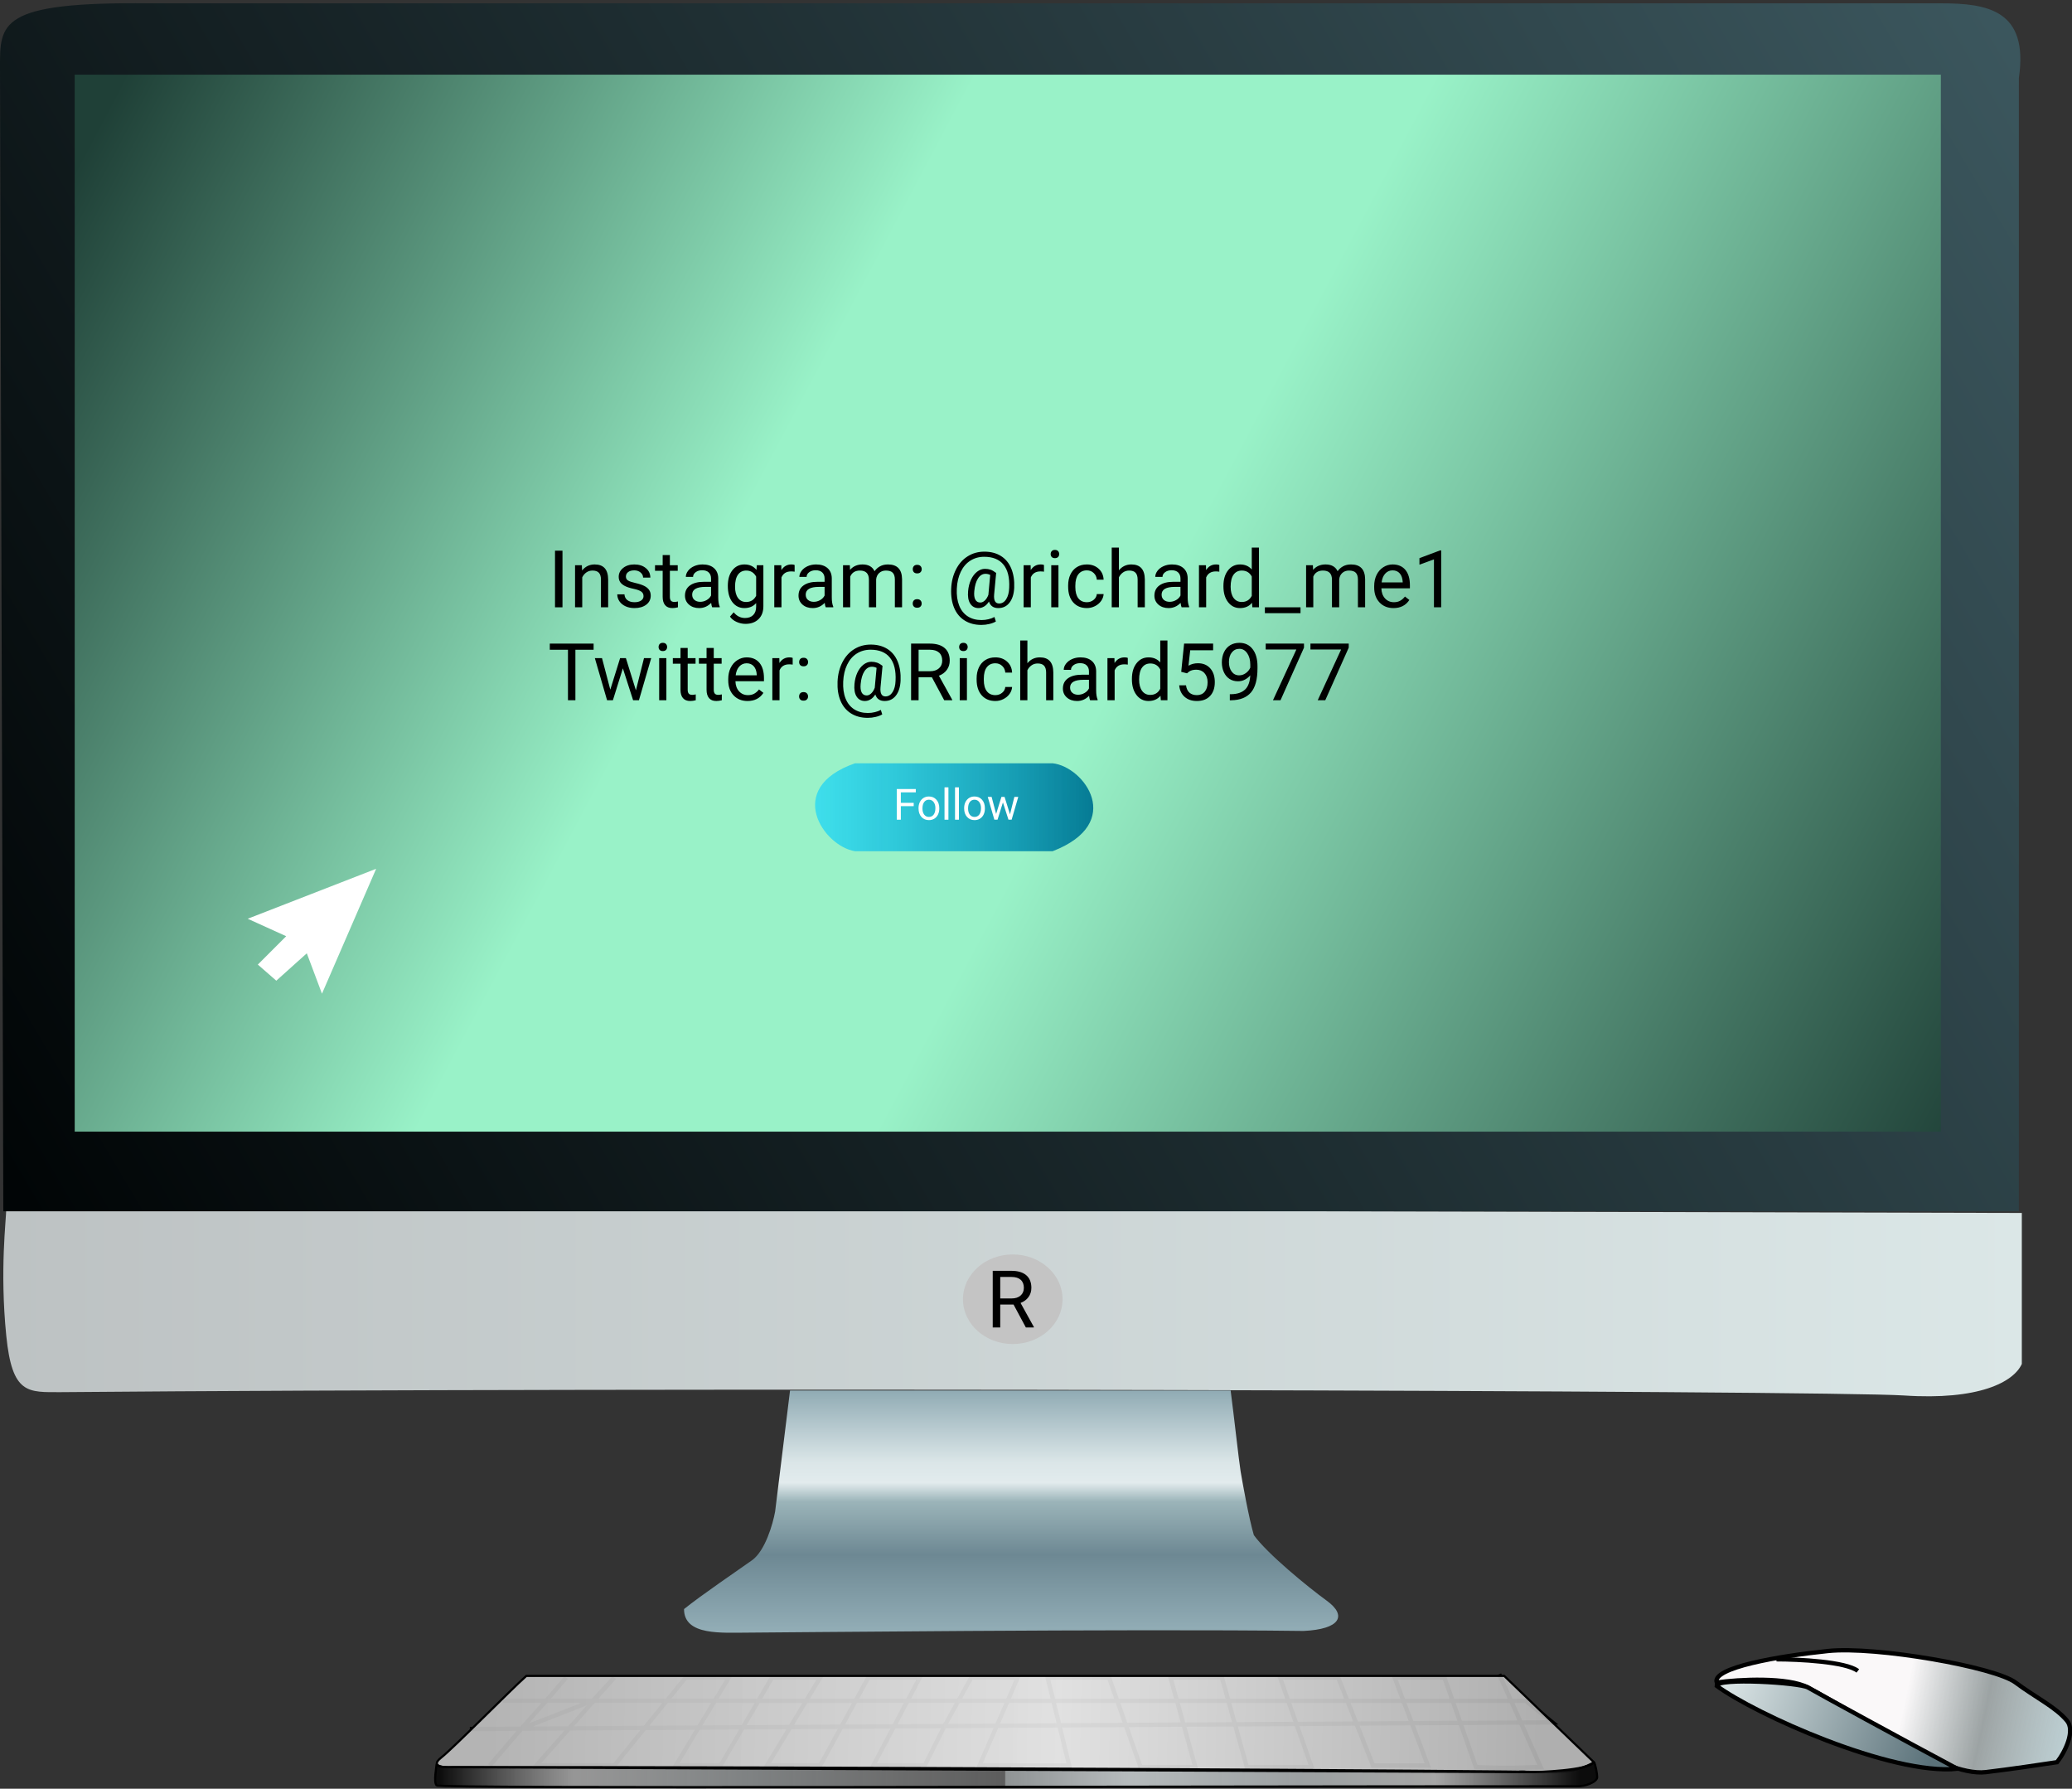 <svg width="482" height="416" viewBox="0 0 482 416" fill="none" xmlns="http://www.w3.org/2000/svg">
<rect x="0" y="0" width="482" height="416" fill="#333333" stroke="none"/>
<g clip-path="url(#clip0)">
<path d="M420.591 392.46C415.957 389.99 404.499 390.531 399.349 391.302C398.191 387.829 413.804 385.151 425.226 383.97C436.426 382.813 464.043 387.686 468.869 391.302C473.503 394.775 478.167 396.971 480.841 400.178C482.773 402.493 480.455 407.381 478.524 409.826C475.177 410.34 467.169 411.524 461.917 412.141C456.664 412.758 448.656 408.797 445.309 406.738C439.001 403.008 425.226 394.93 420.591 392.46Z" fill="url(#paint0_radial)" stroke="black"/>
<path d="M413.253 385.9C418.403 385.9 429.397 386.44 432.178 388.601" stroke="black"/>
<path d="M455.351 411.369C439.903 412.913 408.233 398.635 399.35 392.074C399.35 390.145 418.661 391.302 420.592 392.46C422.136 393.386 443.765 405.195 455.351 411.369Z" fill="url(#paint1_linear)" stroke="black"/>
<path d="M137.88 395.547L142.901 390.145L124.748 410.597H142.901L159.508 390.145H169.55L157.191 410.597H167.618L179.591 390.145H190.792L178.433 410.597H190.792L201.992 390.145H213.965L203.151 410.597H215.123L219.758 401.336L225.937 390.145H236.751L227.868 410.597H248.724L243.703 390.145H257.993L265.332 410.983H278.077L272.284 390.145H284.256L290.05 410.983H305.112L297.774 390.145H311.292L319.402 410.597H332.147L324.423 390.145H336.01L343.348 410.983C352.617 411.369 354.291 410.983 358.41 410.983L348.755 389.373M131.7 390.145L127.066 395.547L131.7 390.145ZM113.934 410.597L121.272 402.034L113.934 410.597ZM121.272 402.034L109.3 402.108L361.114 400.564L354.934 395.547H137.88L121.272 402.034ZM121.272 402.034L127.066 395.547L121.272 402.034ZM127.066 395.547H117.024H137.88H127.066Z" stroke="black"/>
<path d="M349.913 389.759H122.431C118.569 393.232 105.321 406.657 102.734 408.668C99.258 411.369 105.051 410.983 105.051 410.983C186.543 410.854 353.698 411.832 359.569 412.141C365.439 412.45 369.482 410.726 370.769 409.826L349.913 389.759Z" fill="url(#paint2_linear)" stroke="black" stroke-width="0.5"/>
<path d="M101.575 415.228C100.803 414.456 101.575 410.829 101.575 410.212C101.575 410.829 103.12 410.983 103.893 410.983L355.707 412.141L355.687 412.138C351.861 412.11 353.868 411.882 355.535 412.116L355.687 412.138C355.928 412.14 356.191 412.141 356.479 412.141C357.638 412.141 369.611 411.755 370.769 409.826C371.155 410.212 371.542 412.603 371.542 413.299C371.542 414.456 368.709 415.488 366.907 415.426C263.289 415.426 102.348 416 101.575 415.228Z" fill="url(#paint3_linear)" stroke="black" stroke-width="0.5"/>
<path d="M470.328 282.093L1.459 280.935C1.459 283.765 -0.086 295.213 1.459 310.649C2.831 324.355 6.48 323.77 14.204 323.77C149.51 322.612 425.421 323.377 442.906 324.542C460.286 325.699 468.397 321.455 470.328 317.21V282.093Z" fill="url(#paint4_linear)"/>
<path d="M469.641 18.137C471.958 2.315 462.303 0.772 451.489 0.772H34.76C-0.386 0.386 -5.61755e-05 5.403 -6.61399e-05 15.822L0.772 281.707H469.641V18.137Z" fill="url(#paint5_linear)"/>
<path d="M451.489 17.366H17.38V263.184H451.489V17.366Z" fill="url(#paint6_linear)"/>
<path d="M247.179 302.16C247.179 307.914 241.992 312.579 235.593 312.579C229.194 312.579 224.006 307.914 224.006 302.16C224.006 296.405 229.194 291.74 235.593 291.74C241.992 291.74 247.179 296.405 247.179 302.16Z" fill="#C4C4C4"/>
<path d="M235.777 303.393H232.681V308.72H230.934V295.551H235.297C236.782 295.551 237.923 295.889 238.719 296.564C239.521 297.239 239.922 298.222 239.922 299.512C239.922 300.333 239.699 301.047 239.253 301.656C238.812 302.265 238.197 302.721 237.407 303.022L240.502 308.611V308.72H238.637L235.777 303.393ZM232.681 301.973H235.352C236.215 301.973 236.899 301.75 237.407 301.304C237.919 300.857 238.176 300.26 238.176 299.512C238.176 298.699 237.931 298.074 237.443 297.641C236.96 297.206 236.259 296.986 235.343 296.98H232.681V301.973Z" fill="black"/>
<path d="M130.847 141.239H129.109V128.071H130.847V141.239Z" fill="black"/>
<path d="M135.354 131.453L135.409 132.683C136.157 131.742 137.134 131.272 138.342 131.272C140.411 131.272 141.455 132.439 141.473 134.772V141.239H139.799V134.763C139.793 134.058 139.63 133.537 139.31 133.199C138.996 132.861 138.505 132.692 137.834 132.692C137.291 132.692 136.815 132.837 136.405 133.126C135.994 133.416 135.675 133.795 135.445 134.266V141.239H133.771V131.453H135.354Z" fill="black"/>
<path d="M149.702 138.644C149.702 138.192 149.53 137.842 149.186 137.594C148.848 137.341 148.254 137.124 147.402 136.944C146.557 136.762 145.885 136.545 145.384 136.292C144.889 136.039 144.521 135.737 144.28 135.388C144.044 135.038 143.927 134.622 143.927 134.14C143.927 133.338 144.265 132.659 144.941 132.104C145.622 131.549 146.491 131.272 147.548 131.272C148.658 131.272 149.557 131.559 150.245 132.131C150.939 132.704 151.285 133.437 151.285 134.329H149.602C149.602 133.871 149.406 133.476 149.014 133.145C148.628 132.813 148.139 132.647 147.548 132.647C146.938 132.647 146.461 132.78 146.117 133.045C145.773 133.311 145.601 133.657 145.601 134.085C145.601 134.489 145.761 134.793 146.081 134.999C146.401 135.204 146.977 135.4 147.81 135.587C148.648 135.773 149.327 135.997 149.846 136.256C150.366 136.515 150.749 136.829 150.996 137.197C151.25 137.558 151.377 138.002 151.377 138.526C151.377 139.4 151.027 140.102 150.326 140.633C149.626 141.158 148.718 141.42 147.602 141.42C146.817 141.42 146.123 141.282 145.52 141.004C144.916 140.727 144.442 140.341 144.099 139.846C143.76 139.346 143.592 138.807 143.592 138.228H145.266C145.297 138.788 145.52 139.234 145.936 139.566C146.359 139.892 146.914 140.055 147.602 140.055C148.235 140.055 148.742 139.928 149.123 139.675C149.509 139.416 149.702 139.071 149.702 138.644Z" fill="black"/>
<path d="M155.83 129.083V131.453H157.658V132.746H155.83V138.815C155.83 139.207 155.912 139.503 156.075 139.702C156.238 139.895 156.515 139.991 156.907 139.991C157.1 139.991 157.366 139.955 157.704 139.883V141.239C157.263 141.36 156.835 141.42 156.418 141.42C155.67 141.42 155.106 141.194 154.726 140.742C154.345 140.29 154.155 139.648 154.155 138.815V132.746H152.372V131.453H154.155V129.083H155.83Z" fill="black"/>
<path d="M165.67 141.239C165.573 141.046 165.494 140.703 165.434 140.208C164.656 141.016 163.726 141.42 162.646 141.42C161.68 141.42 160.887 141.149 160.265 140.606C159.65 140.058 159.342 139.364 159.342 138.526C159.342 137.507 159.728 136.717 160.501 136.156C161.279 135.59 162.372 135.306 163.777 135.306H165.407V134.537C165.407 133.953 165.232 133.488 164.882 133.145C164.532 132.795 164.016 132.62 163.334 132.62C162.737 132.62 162.236 132.77 161.832 133.072C161.427 133.374 161.225 133.738 161.225 134.167H159.541C159.541 133.678 159.714 133.208 160.057 132.756C160.407 132.297 160.878 131.935 161.469 131.671C162.066 131.405 162.721 131.272 163.434 131.272C164.562 131.272 165.447 131.556 166.086 132.123C166.726 132.683 167.057 133.458 167.082 134.447V138.951C167.082 139.849 167.196 140.564 167.426 141.094V141.239H165.67ZM162.891 139.964C163.416 139.964 163.913 139.829 164.384 139.557C164.855 139.286 165.196 138.933 165.407 138.499V136.491H164.095C162.042 136.491 161.017 137.091 161.017 138.291C161.017 138.815 161.192 139.226 161.542 139.521C161.892 139.816 162.341 139.964 162.891 139.964Z" fill="black"/>
<path d="M169.309 136.265C169.309 134.739 169.662 133.528 170.368 132.629C171.074 131.725 172.009 131.272 173.173 131.272C174.368 131.272 175.3 131.695 175.97 132.539L176.052 131.453H177.581V141.004C177.581 142.27 177.204 143.268 176.451 143.998C175.702 144.728 174.694 145.092 173.427 145.092C172.72 145.092 172.03 144.942 171.354 144.64C170.678 144.339 170.162 143.925 169.806 143.401L170.675 142.397C171.393 143.283 172.271 143.727 173.309 143.727C174.124 143.727 174.757 143.498 175.21 143.039C175.669 142.581 175.898 141.936 175.898 141.104V140.262C175.229 141.034 174.314 141.42 173.155 141.42C172.009 141.42 171.079 140.959 170.368 140.036C169.662 139.114 169.309 137.857 169.309 136.265ZM170.992 136.455C170.992 137.558 171.218 138.426 171.671 139.06C172.123 139.686 172.757 140.001 173.572 140.001C174.628 140.001 175.403 139.521 175.898 138.562V134.094C175.385 133.159 174.616 132.692 173.589 132.692C172.775 132.692 172.139 133.009 171.68 133.642C171.221 134.275 170.992 135.212 170.992 136.455Z" fill="black"/>
<path d="M184.851 132.955C184.597 132.912 184.323 132.892 184.027 132.892C182.928 132.892 182.183 133.359 181.791 134.293V141.239H180.117V131.453H181.746L181.773 132.584C182.322 131.709 183.101 131.272 184.109 131.272C184.435 131.272 184.682 131.315 184.851 131.399V132.955Z" fill="black"/>
<path d="M192.083 141.239C191.987 141.046 191.908 140.703 191.848 140.208C191.069 141.016 190.14 141.42 189.06 141.42C188.094 141.42 187.3 141.149 186.679 140.606C186.064 140.058 185.755 139.364 185.755 138.526C185.755 137.507 186.142 136.717 186.914 136.156C187.693 135.59 188.785 135.306 190.191 135.306H191.821V134.537C191.821 133.953 191.645 133.488 191.295 133.145C190.945 132.795 190.429 132.62 189.747 132.62C189.15 132.62 188.65 132.77 188.245 133.072C187.841 133.374 187.639 133.738 187.639 134.167H185.955C185.955 133.678 186.127 133.208 186.471 132.756C186.821 132.297 187.292 131.935 187.883 131.671C188.481 131.405 189.135 131.272 189.847 131.272C190.975 131.272 191.86 131.556 192.5 132.123C193.139 132.683 193.471 133.458 193.495 134.447V138.951C193.495 139.849 193.609 140.564 193.839 141.094V141.239H192.083ZM189.304 139.964C189.829 139.964 190.327 139.829 190.798 139.557C191.268 139.286 191.61 138.933 191.821 138.499V136.491H190.508C188.457 136.491 187.43 137.091 187.43 138.291C187.43 138.815 187.605 139.226 187.955 139.521C188.305 139.816 188.755 139.964 189.304 139.964Z" fill="black"/>
<path d="M197.696 131.453L197.74 132.539C198.459 131.695 199.427 131.272 200.646 131.272C202.016 131.272 202.948 131.797 203.443 132.846C203.769 132.376 204.192 131.996 204.711 131.706C205.235 131.417 205.854 131.272 206.566 131.272C208.714 131.272 209.807 132.409 209.843 134.682V141.239H208.168V134.782C208.168 134.082 208.008 133.561 207.689 133.217C207.369 132.867 206.832 132.692 206.077 132.692C205.455 132.692 204.94 132.879 204.529 133.253C204.119 133.621 203.88 134.118 203.814 134.745V141.239H202.131V134.826C202.131 133.404 201.433 132.692 200.04 132.692C198.942 132.692 198.19 133.159 197.786 134.094V141.239H196.111V131.453H197.696Z" fill="black"/>
<path d="M212.323 140.362C212.323 140.072 212.407 139.832 212.577 139.639C212.752 139.446 213.011 139.349 213.355 139.349C213.699 139.349 213.958 139.446 214.134 139.639C214.315 139.832 214.405 140.072 214.405 140.362C214.405 140.64 214.315 140.871 214.134 141.059C213.958 141.245 213.699 141.339 213.355 141.339C213.011 141.339 212.752 141.245 212.577 141.059C212.407 140.871 212.323 140.64 212.323 140.362ZM212.333 132.376C212.333 132.087 212.417 131.845 212.586 131.652C212.76 131.459 213.02 131.363 213.364 131.363C213.708 131.363 213.968 131.459 214.142 131.652C214.324 131.845 214.414 132.087 214.414 132.376C214.414 132.653 214.324 132.885 214.142 133.072C213.968 133.259 213.708 133.352 213.364 133.352C213.02 133.352 212.76 133.259 212.586 133.072C212.417 132.885 212.333 132.653 212.333 132.376Z" fill="black"/>
<path d="M235.931 136.699C235.859 138.158 235.496 139.31 234.844 140.154C234.193 140.999 233.321 141.42 232.229 141.42C231.1 141.42 230.376 140.914 230.056 139.901C229.73 140.414 229.356 140.796 228.934 141.049C228.517 141.296 228.086 141.42 227.639 141.42C226.783 141.42 226.134 141.07 225.693 140.371C225.252 139.672 225.089 138.704 225.204 137.468C225.295 136.473 225.521 135.587 225.883 134.809C226.251 134.025 226.722 133.409 227.295 132.963C227.875 132.517 228.481 132.294 229.115 132.294C229.604 132.294 230.041 132.361 230.427 132.493C230.813 132.62 231.248 132.873 231.731 133.253L231.26 138.264C231.145 139.656 231.532 140.353 232.419 140.353C233.1 140.353 233.653 140.015 234.075 139.34C234.498 138.665 234.727 137.784 234.763 136.699C234.878 134.353 234.44 132.566 233.451 131.336C232.467 130.105 230.968 129.49 228.952 129.49C227.739 129.49 226.662 129.792 225.72 130.395C224.779 130.992 224.037 131.857 223.494 132.99C222.951 134.124 222.645 135.433 222.579 136.916C222.507 138.411 222.688 139.711 223.122 140.814C223.557 141.912 224.217 142.75 225.105 143.329C225.998 143.914 227.075 144.206 228.336 144.206C228.88 144.206 229.423 144.14 229.966 144.007C230.515 143.874 230.971 143.702 231.332 143.491L231.667 144.532C231.294 144.766 230.795 144.959 230.174 145.111C229.559 145.261 228.934 145.337 228.3 145.337C226.791 145.337 225.494 144.996 224.408 144.314C223.321 143.639 222.507 142.663 221.963 141.384C221.427 140.112 221.194 138.622 221.267 136.916C221.339 135.258 221.71 133.768 222.38 132.448C223.05 131.122 223.959 130.099 225.105 129.382C226.251 128.658 227.546 128.296 228.988 128.296C230.491 128.296 231.779 128.634 232.853 129.31C233.928 129.985 234.727 130.959 235.252 132.231C235.777 133.504 236.003 134.992 235.931 136.699ZM226.644 137.468C226.559 138.324 226.637 138.981 226.879 139.44C227.126 139.898 227.516 140.127 228.046 140.127C228.409 140.127 228.755 139.973 229.088 139.666C229.426 139.358 229.703 138.918 229.92 138.345L229.929 138.264L230.346 133.714C230.008 133.539 229.646 133.452 229.26 133.452C228.554 133.452 227.968 133.811 227.503 134.529C227.045 135.246 226.758 136.226 226.644 137.468Z" fill="black"/>
<path d="M242.855 132.955C242.602 132.912 242.328 132.892 242.032 132.892C240.934 132.892 240.188 133.359 239.796 134.293V141.239H238.121V131.453H239.751L239.778 132.584C240.327 131.709 241.106 131.272 242.113 131.272C242.439 131.272 242.687 131.315 242.855 131.399V132.955Z" fill="black"/>
<path d="M246.223 141.239H244.549V131.453H246.223V141.239ZM244.413 128.857C244.413 128.586 244.494 128.357 244.657 128.17C244.826 127.983 245.073 127.89 245.399 127.89C245.725 127.89 245.973 127.983 246.141 128.17C246.31 128.357 246.395 128.586 246.395 128.857C246.395 129.129 246.31 129.355 246.141 129.536C245.973 129.716 245.725 129.807 245.399 129.807C245.073 129.807 244.826 129.716 244.657 129.536C244.494 129.355 244.413 129.129 244.413 128.857Z" fill="black"/>
<path d="M252.84 140.055C253.438 140.055 253.959 139.873 254.406 139.512C254.853 139.15 255.1 138.698 255.148 138.155H256.732C256.702 138.716 256.509 139.25 256.153 139.756C255.797 140.262 255.32 140.667 254.723 140.968C254.131 141.269 253.504 141.42 252.84 141.42C251.507 141.42 250.444 140.977 249.653 140.091C248.869 139.198 248.477 137.98 248.477 136.436V136.156C248.477 135.204 248.652 134.356 249.002 133.615C249.351 132.873 249.853 132.297 250.505 131.887C251.162 131.478 251.938 131.272 252.831 131.272C253.929 131.272 254.84 131.601 255.564 132.258C256.295 132.916 256.684 133.768 256.732 134.818H255.148C255.1 134.184 254.858 133.666 254.424 133.262C253.995 132.852 253.465 132.647 252.831 132.647C251.98 132.647 251.319 132.955 250.848 133.569C250.383 134.179 250.152 135.062 250.152 136.22V136.536C250.152 137.664 250.383 138.532 250.848 139.141C251.313 139.75 251.977 140.055 252.84 140.055Z" fill="black"/>
<path d="M260.29 132.638C261.032 131.728 261.998 131.272 263.187 131.272C265.256 131.272 266.3 132.439 266.318 134.772V141.239H264.643V134.763C264.638 134.058 264.475 133.537 264.155 133.199C263.841 132.861 263.35 132.692 262.679 132.692C262.136 132.692 261.659 132.837 261.249 133.126C260.839 133.416 260.519 133.795 260.29 134.266V141.239H258.615V127.347H260.29V132.638Z" fill="black"/>
<path d="M274.873 141.239C274.776 141.046 274.697 140.703 274.637 140.208C273.858 141.016 272.929 141.42 271.849 141.42C270.884 141.42 270.09 141.149 269.468 140.606C268.853 140.058 268.545 139.364 268.545 138.526C268.545 137.507 268.931 136.717 269.704 136.156C270.482 135.59 271.574 135.306 272.98 135.306H274.61V134.537C274.61 133.953 274.435 133.488 274.085 133.145C273.735 132.795 273.219 132.62 272.537 132.62C271.94 132.62 271.438 132.77 271.034 133.072C270.63 133.374 270.428 133.738 270.428 134.167H268.744C268.744 133.678 268.916 133.208 269.26 132.756C269.61 132.297 270.081 131.935 270.672 131.671C271.27 131.405 271.924 131.272 272.637 131.272C273.765 131.272 274.649 131.556 275.289 132.123C275.929 132.683 276.26 133.458 276.285 134.447V138.951C276.285 139.849 276.399 140.564 276.628 141.094V141.239H274.873ZM272.093 139.964C272.619 139.964 273.116 139.829 273.587 139.557C274.058 139.286 274.398 138.933 274.61 138.499V136.491H273.297C271.245 136.491 270.22 137.091 270.22 138.291C270.22 138.815 270.395 139.226 270.745 139.521C271.095 139.816 271.544 139.964 272.093 139.964Z" fill="black"/>
<path d="M283.644 132.955C283.391 132.912 283.116 132.892 282.821 132.892C281.722 132.892 280.977 133.359 280.584 134.293V141.239H278.91V131.453H280.54L280.567 132.584C281.116 131.709 281.894 131.272 282.902 131.272C283.228 131.272 283.475 131.315 283.644 131.399V132.955Z" fill="black"/>
<path d="M284.603 136.265C284.603 134.763 284.959 133.558 285.671 132.647C286.383 131.731 287.316 131.272 288.468 131.272C289.615 131.272 290.523 131.664 291.193 132.448V127.347H292.867V141.239H291.329L291.248 140.19C290.578 141.01 289.645 141.42 288.451 141.42C287.316 141.42 286.39 140.956 285.671 140.028C284.959 139.099 284.603 137.887 284.603 136.392V136.265ZM286.278 136.455C286.278 137.564 286.507 138.432 286.966 139.06C287.425 139.686 288.058 140.001 288.867 140.001C289.929 140.001 290.705 139.524 291.193 138.571V134.076C290.692 133.153 289.923 132.692 288.885 132.692C288.064 132.692 287.425 133.009 286.966 133.642C286.507 134.275 286.278 135.212 286.278 136.455Z" fill="black"/>
<path d="M302.535 142.605H294.244V141.239H302.535V142.605Z" fill="black"/>
<path d="M305.414 131.453L305.459 132.539C306.178 131.695 307.146 131.272 308.365 131.272C309.735 131.272 310.667 131.797 311.162 132.846C311.488 132.376 311.911 131.996 312.43 131.706C312.954 131.417 313.573 131.272 314.285 131.272C316.433 131.272 317.525 132.409 317.562 134.682V141.239H315.887V134.782C315.887 134.082 315.727 133.561 315.407 133.217C315.088 132.867 314.551 132.692 313.796 132.692C313.175 132.692 312.659 132.879 312.248 133.253C311.838 133.621 311.599 134.118 311.533 134.745V141.239H309.85V134.826C309.85 133.404 309.152 132.692 307.759 132.692C306.66 132.692 305.909 133.159 305.505 134.094V141.239H303.83V131.453H305.414Z" fill="black"/>
<path d="M324.16 141.42C322.832 141.42 321.753 140.986 320.92 140.118C320.087 139.243 319.671 138.077 319.671 136.618V136.31C319.671 135.339 319.855 134.474 320.222 133.714C320.597 132.949 321.116 132.351 321.78 131.924C322.449 131.489 323.174 131.272 323.953 131.272C325.225 131.272 326.215 131.691 326.921 132.53C327.627 133.368 327.98 134.567 327.98 136.129V136.825H321.346C321.369 137.79 321.65 138.571 322.187 139.168C322.731 139.759 323.418 140.055 324.251 140.055C324.842 140.055 325.343 139.934 325.754 139.693C326.164 139.452 326.523 139.132 326.831 138.734L327.853 139.53C327.033 140.79 325.802 141.42 324.16 141.42ZM323.953 132.647C323.277 132.647 322.709 132.895 322.251 133.389C321.792 133.877 321.509 134.565 321.4 135.451H326.306V135.324C326.257 134.474 326.028 133.817 325.618 133.352C325.208 132.882 324.652 132.647 323.953 132.647Z" fill="black"/>
<path d="M335.258 141.239H333.575V130.088L330.199 131.326V129.807L334.996 128.007H335.258V141.239Z" fill="black"/>
<path d="M138.088 151.11H133.852V162.85H132.123V151.11H127.895V149.681H138.088V151.11Z" fill="black"/>
<path d="M147.928 160.543L149.81 153.063H151.485L148.634 162.85H147.276L144.895 155.433L142.578 162.85H141.22L138.378 153.063H140.043L141.971 160.389L144.252 153.063H145.601L147.928 160.543Z" fill="black"/>
<path d="M155.015 162.85H153.341V153.063H155.015V162.85ZM153.205 150.468C153.205 150.196 153.286 149.968 153.449 149.78C153.618 149.593 153.865 149.5 154.191 149.5C154.517 149.5 154.764 149.593 154.934 149.78C155.103 149.968 155.187 150.196 155.187 150.468C155.187 150.739 155.103 150.966 154.934 151.146C154.764 151.327 154.517 151.418 154.191 151.418C153.865 151.418 153.618 151.327 153.449 151.146C153.286 150.966 153.205 150.739 153.205 150.468Z" fill="black"/>
<path d="M159.975 150.694V153.063H161.804V154.357H159.975V160.425C159.975 160.818 160.057 161.113 160.22 161.312C160.383 161.505 160.66 161.602 161.053 161.602C161.246 161.602 161.512 161.565 161.849 161.493V162.85C161.409 162.97 160.98 163.03 160.564 163.03C159.815 163.03 159.251 162.804 158.871 162.352C158.491 161.9 158.301 161.258 158.301 160.425V154.357H156.518V153.063H158.301V150.694H159.975Z" fill="black"/>
<path d="M166.04 150.694V153.063H167.869V154.357H166.04V160.425C166.04 160.818 166.122 161.113 166.285 161.312C166.448 161.505 166.726 161.602 167.118 161.602C167.311 161.602 167.576 161.565 167.914 161.493V162.85C167.473 162.97 167.045 163.03 166.629 163.03C165.881 163.03 165.317 162.804 164.936 162.352C164.556 161.9 164.366 161.258 164.366 160.425V154.357H162.582V153.063H164.366V150.694H166.04Z" fill="black"/>
<path d="M173.898 163.03C172.57 163.03 171.49 162.597 170.657 161.728C169.824 160.854 169.407 159.687 169.407 158.228V157.92C169.407 156.949 169.592 156.084 169.96 155.325C170.334 154.559 170.853 153.962 171.517 153.534C172.187 153.1 172.911 152.883 173.689 152.883C174.963 152.883 175.952 153.302 176.658 154.14C177.364 154.978 177.717 156.177 177.717 157.74V158.436H171.082C171.107 159.401 171.387 160.182 171.924 160.778C172.467 161.369 173.155 161.665 173.988 161.665C174.58 161.665 175.08 161.545 175.49 161.303C175.901 161.062 176.261 160.743 176.568 160.344L177.591 161.14C176.77 162.401 175.539 163.03 173.898 163.03ZM173.689 154.257C173.013 154.257 172.446 154.505 171.987 154.999C171.529 155.488 171.245 156.175 171.137 157.061H176.043V156.935C175.995 156.084 175.765 155.427 175.355 154.963C174.944 154.493 174.39 154.257 173.689 154.257Z" fill="black"/>
<path d="M184.398 154.565C184.145 154.523 183.87 154.502 183.574 154.502C182.476 154.502 181.731 154.969 181.339 155.904V162.85H179.664V153.063H181.293L181.32 154.194C181.869 153.32 182.648 152.883 183.656 152.883C183.982 152.883 184.229 152.925 184.398 153.009V154.565Z" fill="black"/>
<path d="M185.891 161.972C185.891 161.683 185.976 161.442 186.145 161.249C186.32 161.056 186.58 160.96 186.923 160.96C187.268 160.96 187.527 161.056 187.702 161.249C187.883 161.442 187.974 161.683 187.974 161.972C187.974 162.25 187.883 162.482 187.702 162.669C187.527 162.856 187.268 162.949 186.923 162.949C186.58 162.949 186.32 162.856 186.145 162.669C185.976 162.482 185.891 162.25 185.891 161.972ZM185.901 153.986C185.901 153.697 185.985 153.455 186.154 153.262C186.329 153.069 186.589 152.973 186.933 152.973C187.276 152.973 187.536 153.069 187.711 153.262C187.892 153.455 187.982 153.697 187.982 153.986C187.982 154.263 187.892 154.496 187.711 154.683C187.536 154.869 187.276 154.963 186.933 154.963C186.589 154.963 186.329 154.869 186.154 154.683C185.985 154.496 185.901 154.263 185.901 153.986Z" fill="black"/>
<path d="M209.499 158.309C209.427 159.769 209.064 160.92 208.412 161.765C207.761 162.609 206.889 163.03 205.797 163.03C204.668 163.03 203.944 162.524 203.624 161.511C203.298 162.024 202.924 162.407 202.502 162.66C202.085 162.907 201.654 163.03 201.207 163.03C200.35 163.03 199.702 162.681 199.261 161.981C198.821 161.282 198.658 160.314 198.772 159.078C198.863 158.083 199.089 157.197 199.451 156.419C199.82 155.635 200.29 155.02 200.863 154.574C201.443 154.128 202.049 153.905 202.683 153.905C203.171 153.905 203.609 153.971 203.996 154.104C204.382 154.23 204.816 154.483 205.299 154.863L204.828 159.874C204.713 161.267 205.099 161.964 205.987 161.964C206.669 161.964 207.221 161.626 207.643 160.95C208.066 160.275 208.295 159.394 208.331 158.309C208.446 155.964 208.008 154.176 207.019 152.946C206.035 151.716 204.536 151.101 202.52 151.101C201.307 151.101 200.23 151.402 199.288 152.005C198.347 152.603 197.604 153.468 197.061 154.601C196.518 155.734 196.214 157.043 196.148 158.526C196.075 160.022 196.256 161.322 196.691 162.424C197.125 163.522 197.786 164.36 198.673 164.939C199.566 165.524 200.643 165.817 201.905 165.817C202.448 165.817 202.991 165.75 203.534 165.617C204.083 165.485 204.539 165.313 204.901 165.102L205.235 166.142C204.862 166.377 204.363 166.57 203.742 166.721C203.127 166.872 202.502 166.947 201.868 166.947C200.36 166.947 199.062 166.606 197.976 165.925C196.89 165.249 196.075 164.273 195.532 162.995C194.994 161.722 194.763 160.233 194.835 158.526C194.907 156.868 195.279 155.379 195.948 154.058C196.618 152.732 197.526 151.71 198.673 150.993C199.82 150.269 201.114 149.907 202.556 149.907C204.059 149.907 205.347 150.245 206.421 150.92C207.496 151.595 208.295 152.569 208.82 153.841C209.345 155.114 209.571 156.603 209.499 158.309ZM200.211 159.078C200.127 159.935 200.206 160.591 200.447 161.05C200.694 161.508 201.084 161.738 201.615 161.738C201.976 161.738 202.324 161.583 202.655 161.276C202.994 160.968 203.271 160.528 203.489 159.955L203.497 159.874L203.914 155.325C203.576 155.149 203.214 155.062 202.828 155.062C202.122 155.062 201.536 155.421 201.072 156.139C200.613 156.856 200.327 157.836 200.211 159.078Z" fill="black"/>
<path d="M216.786 157.523H213.691V162.85H211.943V149.681H216.306C217.791 149.681 218.932 150.019 219.728 150.694C220.531 151.369 220.932 152.352 220.932 153.642C220.932 154.463 220.708 155.177 220.262 155.786C219.821 156.395 219.206 156.851 218.416 157.152L221.512 162.741V162.85H219.646L216.786 157.523ZM213.691 156.103H216.361C217.224 156.103 217.908 155.88 218.416 155.433C218.929 154.987 219.185 154.39 219.185 153.642C219.185 152.829 218.94 152.204 218.452 151.771C217.969 151.336 217.269 151.116 216.352 151.11H213.691V156.103Z" fill="black"/>
<path d="M224.933 162.85H223.258V153.063H224.933V162.85ZM223.122 150.468C223.122 150.196 223.204 149.968 223.367 149.78C223.536 149.593 223.783 149.5 224.109 149.5C224.435 149.5 224.682 149.593 224.852 149.78C225.02 149.968 225.105 150.196 225.105 150.468C225.105 150.739 225.02 150.966 224.852 151.146C224.682 151.327 224.435 151.418 224.109 151.418C223.783 151.418 223.536 151.327 223.367 151.146C223.204 150.966 223.122 150.739 223.122 150.468Z" fill="black"/>
<path d="M231.55 161.665C232.147 161.665 232.669 161.484 233.116 161.122C233.562 160.76 233.809 160.308 233.858 159.766H235.442C235.412 160.326 235.219 160.86 234.863 161.366C234.507 161.873 234.03 162.277 233.432 162.578C232.842 162.88 232.214 163.03 231.55 163.03C230.216 163.03 229.154 162.587 228.364 161.701C227.579 160.808 227.187 159.59 227.187 158.047V157.767C227.187 156.814 227.362 155.967 227.712 155.225C228.062 154.483 228.562 153.908 229.214 153.498C229.872 153.088 230.648 152.883 231.541 152.883C232.639 152.883 233.55 153.211 234.274 153.868C235.004 154.526 235.394 155.379 235.442 156.428H233.858C233.809 155.795 233.568 155.277 233.134 154.872C232.706 154.463 232.174 154.257 231.541 154.257C230.69 154.257 230.029 154.565 229.559 155.18C229.094 155.789 228.861 156.672 228.861 157.83V158.146C228.861 159.274 229.094 160.142 229.559 160.751C230.023 161.36 230.686 161.665 231.55 161.665Z" fill="black"/>
<path d="M238.999 154.248C239.742 153.338 240.707 152.883 241.896 152.883C243.966 152.883 245.01 154.05 245.028 156.383V162.85H243.354V156.373C243.347 155.668 243.184 155.147 242.865 154.809C242.551 154.472 242.059 154.303 241.389 154.303C240.846 154.303 240.37 154.447 239.959 154.737C239.549 155.026 239.229 155.406 238.999 155.876V162.85H237.325V148.957H238.999V154.248Z" fill="black"/>
<path d="M253.582 162.85C253.486 162.657 253.407 162.313 253.347 161.819C252.569 162.627 251.639 163.03 250.559 163.03C249.594 163.03 248.8 162.759 248.178 162.217C247.563 161.668 247.255 160.974 247.255 160.136C247.255 159.117 247.642 158.328 248.414 157.767C249.192 157.2 250.285 156.916 251.691 156.916H253.32V156.147C253.32 155.563 253.145 155.099 252.795 154.755C252.445 154.405 251.929 154.23 251.247 154.23C250.649 154.23 250.149 154.381 249.744 154.683C249.34 154.984 249.138 155.349 249.138 155.777H247.454C247.454 155.288 247.626 154.818 247.97 154.366C248.321 153.908 248.791 153.546 249.383 153.281C249.98 153.015 250.635 152.883 251.347 152.883C252.475 152.883 253.359 153.166 253.999 153.733C254.638 154.294 254.97 155.068 254.994 156.057V160.561C254.994 161.46 255.11 162.174 255.338 162.705V162.85H253.582ZM250.803 161.575C251.328 161.575 251.827 161.439 252.297 161.167C252.767 160.896 253.109 160.544 253.32 160.109V158.102H252.007C249.956 158.102 248.93 158.701 248.93 159.901C248.93 160.425 249.105 160.836 249.455 161.131C249.804 161.426 250.254 161.575 250.803 161.575Z" fill="black"/>
<path d="M262.354 154.565C262.1 154.523 261.826 154.502 261.53 154.502C260.431 154.502 259.686 154.969 259.294 155.904V162.85H257.62V153.063H259.249L259.276 154.194C259.825 153.32 260.604 152.883 261.612 152.883C261.937 152.883 262.185 152.925 262.354 153.009V154.565Z" fill="black"/>
<path d="M263.313 157.875C263.313 156.373 263.67 155.168 264.382 154.257C265.093 153.341 266.026 152.883 267.179 152.883C268.325 152.883 269.233 153.275 269.903 154.058V148.957H271.578V162.85H270.039L269.957 161.801C269.288 162.62 268.355 163.03 267.16 163.03C266.026 163.03 265.099 162.566 264.382 161.638C263.67 160.709 263.313 159.497 263.313 158.002V157.875ZM264.988 158.065C264.988 159.174 265.218 160.043 265.676 160.67C266.134 161.297 266.768 161.611 267.577 161.611C268.639 161.611 269.414 161.134 269.903 160.182V155.687C269.403 154.764 268.632 154.303 267.595 154.303C266.774 154.303 266.134 154.619 265.676 155.252C265.218 155.886 264.988 156.823 264.988 158.065Z" fill="black"/>
<path d="M274.782 156.247L275.452 149.681H282.205V151.227H276.873L276.475 154.818C277.121 154.439 277.854 154.248 278.674 154.248C279.875 154.248 280.829 154.646 281.535 155.442C282.241 156.232 282.594 157.302 282.594 158.653C282.594 160.009 282.226 161.08 281.49 161.864C280.76 162.641 279.736 163.03 278.421 163.03C277.257 163.03 276.306 162.708 275.57 162.062C274.834 161.418 274.414 160.525 274.312 159.386H275.896C275.999 160.139 276.267 160.71 276.701 161.095C277.136 161.475 277.709 161.665 278.421 161.665C279.2 161.665 279.809 161.4 280.249 160.869C280.696 160.338 280.92 159.606 280.92 158.671C280.92 157.791 280.678 157.085 280.195 156.555C279.719 156.018 279.082 155.75 278.286 155.75C277.555 155.75 276.982 155.91 276.565 156.229L276.122 156.591L274.782 156.247Z" fill="black"/>
<path d="M290.84 157.061C290.49 157.477 290.071 157.812 289.582 158.065C289.1 158.318 288.568 158.445 287.989 158.445C287.229 158.445 286.564 158.258 285.997 157.884C285.436 157.51 285.002 156.986 284.694 156.31C284.386 155.63 284.232 154.879 284.232 154.058C284.232 153.178 284.399 152.385 284.73 151.679C285.068 150.974 285.545 150.435 286.16 150.061C286.776 149.687 287.494 149.5 288.315 149.5C289.618 149.5 290.644 149.988 291.392 150.966C292.147 151.936 292.524 153.262 292.524 154.945V155.433C292.524 157.996 292.017 159.868 291.003 161.05C289.989 162.225 288.459 162.829 286.414 162.859H286.088V161.448H286.441C287.823 161.423 288.885 161.065 289.627 160.371C290.369 159.672 290.774 158.569 290.84 157.061ZM288.261 157.061C288.821 157.061 289.337 156.889 289.809 156.546C290.285 156.202 290.632 155.777 290.849 155.271V154.601C290.849 153.504 290.611 152.611 290.134 151.924C289.657 151.236 289.054 150.893 288.324 150.893C287.587 150.893 286.996 151.176 286.55 151.743C286.103 152.304 285.88 153.046 285.88 153.968C285.88 154.866 286.094 155.608 286.523 156.193C286.957 156.772 287.536 157.061 288.261 157.061Z" fill="black"/>
<path d="M303.341 150.621L297.883 162.85H296.126L301.567 151.056H294.434V149.681H303.341V150.621Z" fill="black"/>
<path d="M313.751 150.621L308.292 162.85H306.536L311.977 151.056H304.843V149.681H313.751V150.621Z" fill="black"/>
<path d="M180.314 351.539L183.783 323.384H286.279C287.05 329.25 288.205 339.804 288.591 342.154C288.977 344.504 290.518 353.103 291.673 357.014C294.756 361.315 304.312 369.136 308.628 372.264C313.483 375.784 311.71 378.912 303.234 379.303C262.261 378.781 178.638 379.694 174.15 379.694C167.984 379.694 159.122 380.476 159.122 374.219C162.975 371.091 171.838 365.069 174.92 362.879C178.002 360.69 179.801 354.407 180.314 351.539Z" fill="url(#paint7_linear)"/>
<path d="M244.862 177.514H198.902C182.295 183.302 191.564 196.809 198.902 197.967H244.862C261.856 191.406 252.2 178.286 244.862 177.514Z" fill="url(#paint8_linear)"/>
<path d="M212.551 187.484H209.556V190.634H208.614V183.501H213.036V184.276H209.556V186.715H212.551V187.484Z" fill="white"/>
<path d="M213.674 187.935C213.674 187.416 213.776 186.948 213.978 186.534C214.184 186.119 214.468 185.799 214.831 185.574C215.198 185.348 215.614 185.236 216.081 185.236C216.803 185.236 217.387 185.486 217.832 185.985C218.28 186.485 218.504 187.15 218.504 187.979V188.043C218.504 188.559 218.404 189.023 218.205 189.434C218.008 189.843 217.726 190.161 217.357 190.39C216.99 190.618 216.569 190.732 216.091 190.732C215.372 190.732 214.789 190.482 214.341 189.983C213.896 189.483 213.674 188.822 213.674 187.999V187.935ZM214.586 188.043C214.586 188.631 214.722 189.102 214.993 189.459C215.268 189.815 215.633 189.992 216.091 189.992C216.552 189.992 216.919 189.813 217.19 189.454C217.461 189.091 217.597 188.585 217.597 187.935C217.597 187.354 217.458 186.884 217.18 186.524C216.905 186.162 216.539 185.981 216.081 185.981C215.633 185.981 215.272 186.158 214.998 186.515C214.723 186.87 214.586 187.38 214.586 188.043Z" fill="white"/>
<path d="M220.627 190.635H219.719V183.109H220.627V190.635Z" fill="white"/>
<path d="M223.069 190.635H222.161V183.109H223.069V190.635Z" fill="white"/>
<path d="M224.284 187.935C224.284 187.416 224.386 186.948 224.588 186.534C224.794 186.119 225.079 185.799 225.442 185.574C225.808 185.348 226.224 185.236 226.692 185.236C227.414 185.236 227.998 185.486 228.442 185.985C228.89 186.485 229.114 187.15 229.114 187.979V188.043C229.114 188.559 229.014 189.023 228.815 189.434C228.619 189.843 228.336 190.161 227.967 190.39C227.601 190.618 227.179 190.732 226.701 190.732C225.982 190.732 225.399 190.482 224.951 189.983C224.507 189.483 224.284 188.822 224.284 187.999V187.935ZM225.197 188.043C225.197 188.631 225.332 189.102 225.603 189.459C225.878 189.815 226.244 189.992 226.701 189.992C227.163 189.992 227.529 189.813 227.8 189.454C228.071 189.091 228.207 188.585 228.207 187.935C228.207 187.354 228.068 186.884 227.79 186.524C227.516 186.162 227.149 185.981 226.692 185.981C226.244 185.981 225.883 186.158 225.608 186.515C225.333 186.87 225.197 187.38 225.197 188.043Z" fill="white"/>
<path d="M234.949 189.385L235.968 185.334H236.876L235.331 190.634H234.596L233.306 186.617L232.051 190.634H231.315L229.776 185.334H230.678L231.722 189.302L232.958 185.334H233.689L234.949 189.385Z" fill="white"/>
<path d="M64.276 228.077L59.98 224.33L66.578 217.733L57.626 213.671L87.502 202.052L74.9 231.099L71.371 221.706L64.276 228.077Z" fill="white"/>
</g>
<defs>
<radialGradient id="paint0_radial" cx="0" cy="0" r="1" gradientUnits="userSpaceOnUse" gradientTransform="translate(406.688 388.215) rotate(11.984) scale(76.201 220.348)">
<stop offset="0.488" stop-color="#FAF8F9"/>
<stop offset="0.735" stop-color="#DDE8E9" stop-opacity="0.62"/>
<stop offset="1" stop-color="#BCCFD3"/>
</radialGradient>
<linearGradient id="paint1_linear" x1="401.281" y1="392.46" x2="448.776" y2="409.851" gradientUnits="userSpaceOnUse">
<stop stop-color="#DBE5E6"/>
<stop offset="1" stop-color="#5B727A"/>
</linearGradient>
<linearGradient id="paint2_linear" x1="115.479" y1="396.705" x2="359.183" y2="401.343" gradientUnits="userSpaceOnUse">
<stop stop-color="#C4C4C4" stop-opacity="0.89"/>
<stop offset="0.537" stop-color="white" stop-opacity="0.85"/>
<stop offset="1" stop-color="#C4C4C4" stop-opacity="0.85"/>
</linearGradient>
<linearGradient id="paint3_linear" x1="102.348" y1="412.913" x2="371.542" y2="412.913" gradientUnits="userSpaceOnUse">
<stop stop-opacity="0.76"/>
<stop offset="0.116" stop-color="#D6D6D6" stop-opacity="0.61"/>
<stop offset="0.267" stop-color="#DFE6E8" stop-opacity="0.44"/>
<stop offset="0.488" stop-color="#EEEEEE" stop-opacity="0.222"/>
<stop offset="0.489" stop-color="#DFE6E8" stop-opacity="0.54"/>
<stop offset="0.595" stop-color="#DFE6E8" stop-opacity="0.76"/>
<stop offset="0.741" stop-color="#DFE6E8" stop-opacity="0.61"/>
<stop offset="0.86" stop-color="#DEDEDE" stop-opacity="0.67"/>
<stop offset="0.985" stop-opacity="0.77"/>
</linearGradient>
<linearGradient id="paint4_linear" x1="0.687" y1="302.931" x2="470.328" y2="302.931" gradientUnits="userSpaceOnUse">
<stop stop-color="#BDC2C3"/>
<stop offset="1" stop-color="#DBE7E7"/>
</linearGradient>
<linearGradient id="paint5_linear" x1="465.006" y1="5.789" x2="4.832" y2="278.952" gradientUnits="userSpaceOnUse">
<stop stop-color="#3B565D"/>
<stop offset="1" stop-color="#010506"/>
</linearGradient>
<linearGradient id="paint6_linear" x1="16.994" y1="28.557" x2="459.825" y2="263.486" gradientUnits="userSpaceOnUse">
<stop offset="0.011" stop-color="#1F4037"/>
<stop offset="0.36" stop-color="#99F2C8"/>
<stop offset="0.548" stop-color="#99F2C8"/>
<stop offset="1" stop-color="#1F4037"/>
</linearGradient>
<linearGradient id="paint7_linear" x1="235.207" y1="323.384" x2="235.207" y2="379.725" gradientUnits="userSpaceOnUse">
<stop stop-color="#90ABB4"/>
<stop offset="0.298" stop-color="#DBE6E8"/>
<stop offset="0.381" stop-color="#E2EBED"/>
<stop offset="0.459" stop-color="#9BB4B9"/>
<stop offset="0.678" stop-color="#6D8893"/>
<stop offset="1" stop-color="#93AEB7"/>
</linearGradient>
<linearGradient id="paint8_linear" x1="254.131" y1="187.547" x2="189.247" y2="187.547" gradientUnits="userSpaceOnUse">
<stop stop-color="#067B94"/>
<stop offset="1" stop-color="#0DD4FF" stop-opacity="0.64"/>
</linearGradient>
<clipPath id="clip0">
<rect width="482" height="416" fill="white"/>
</clipPath>
</defs>
</svg>
